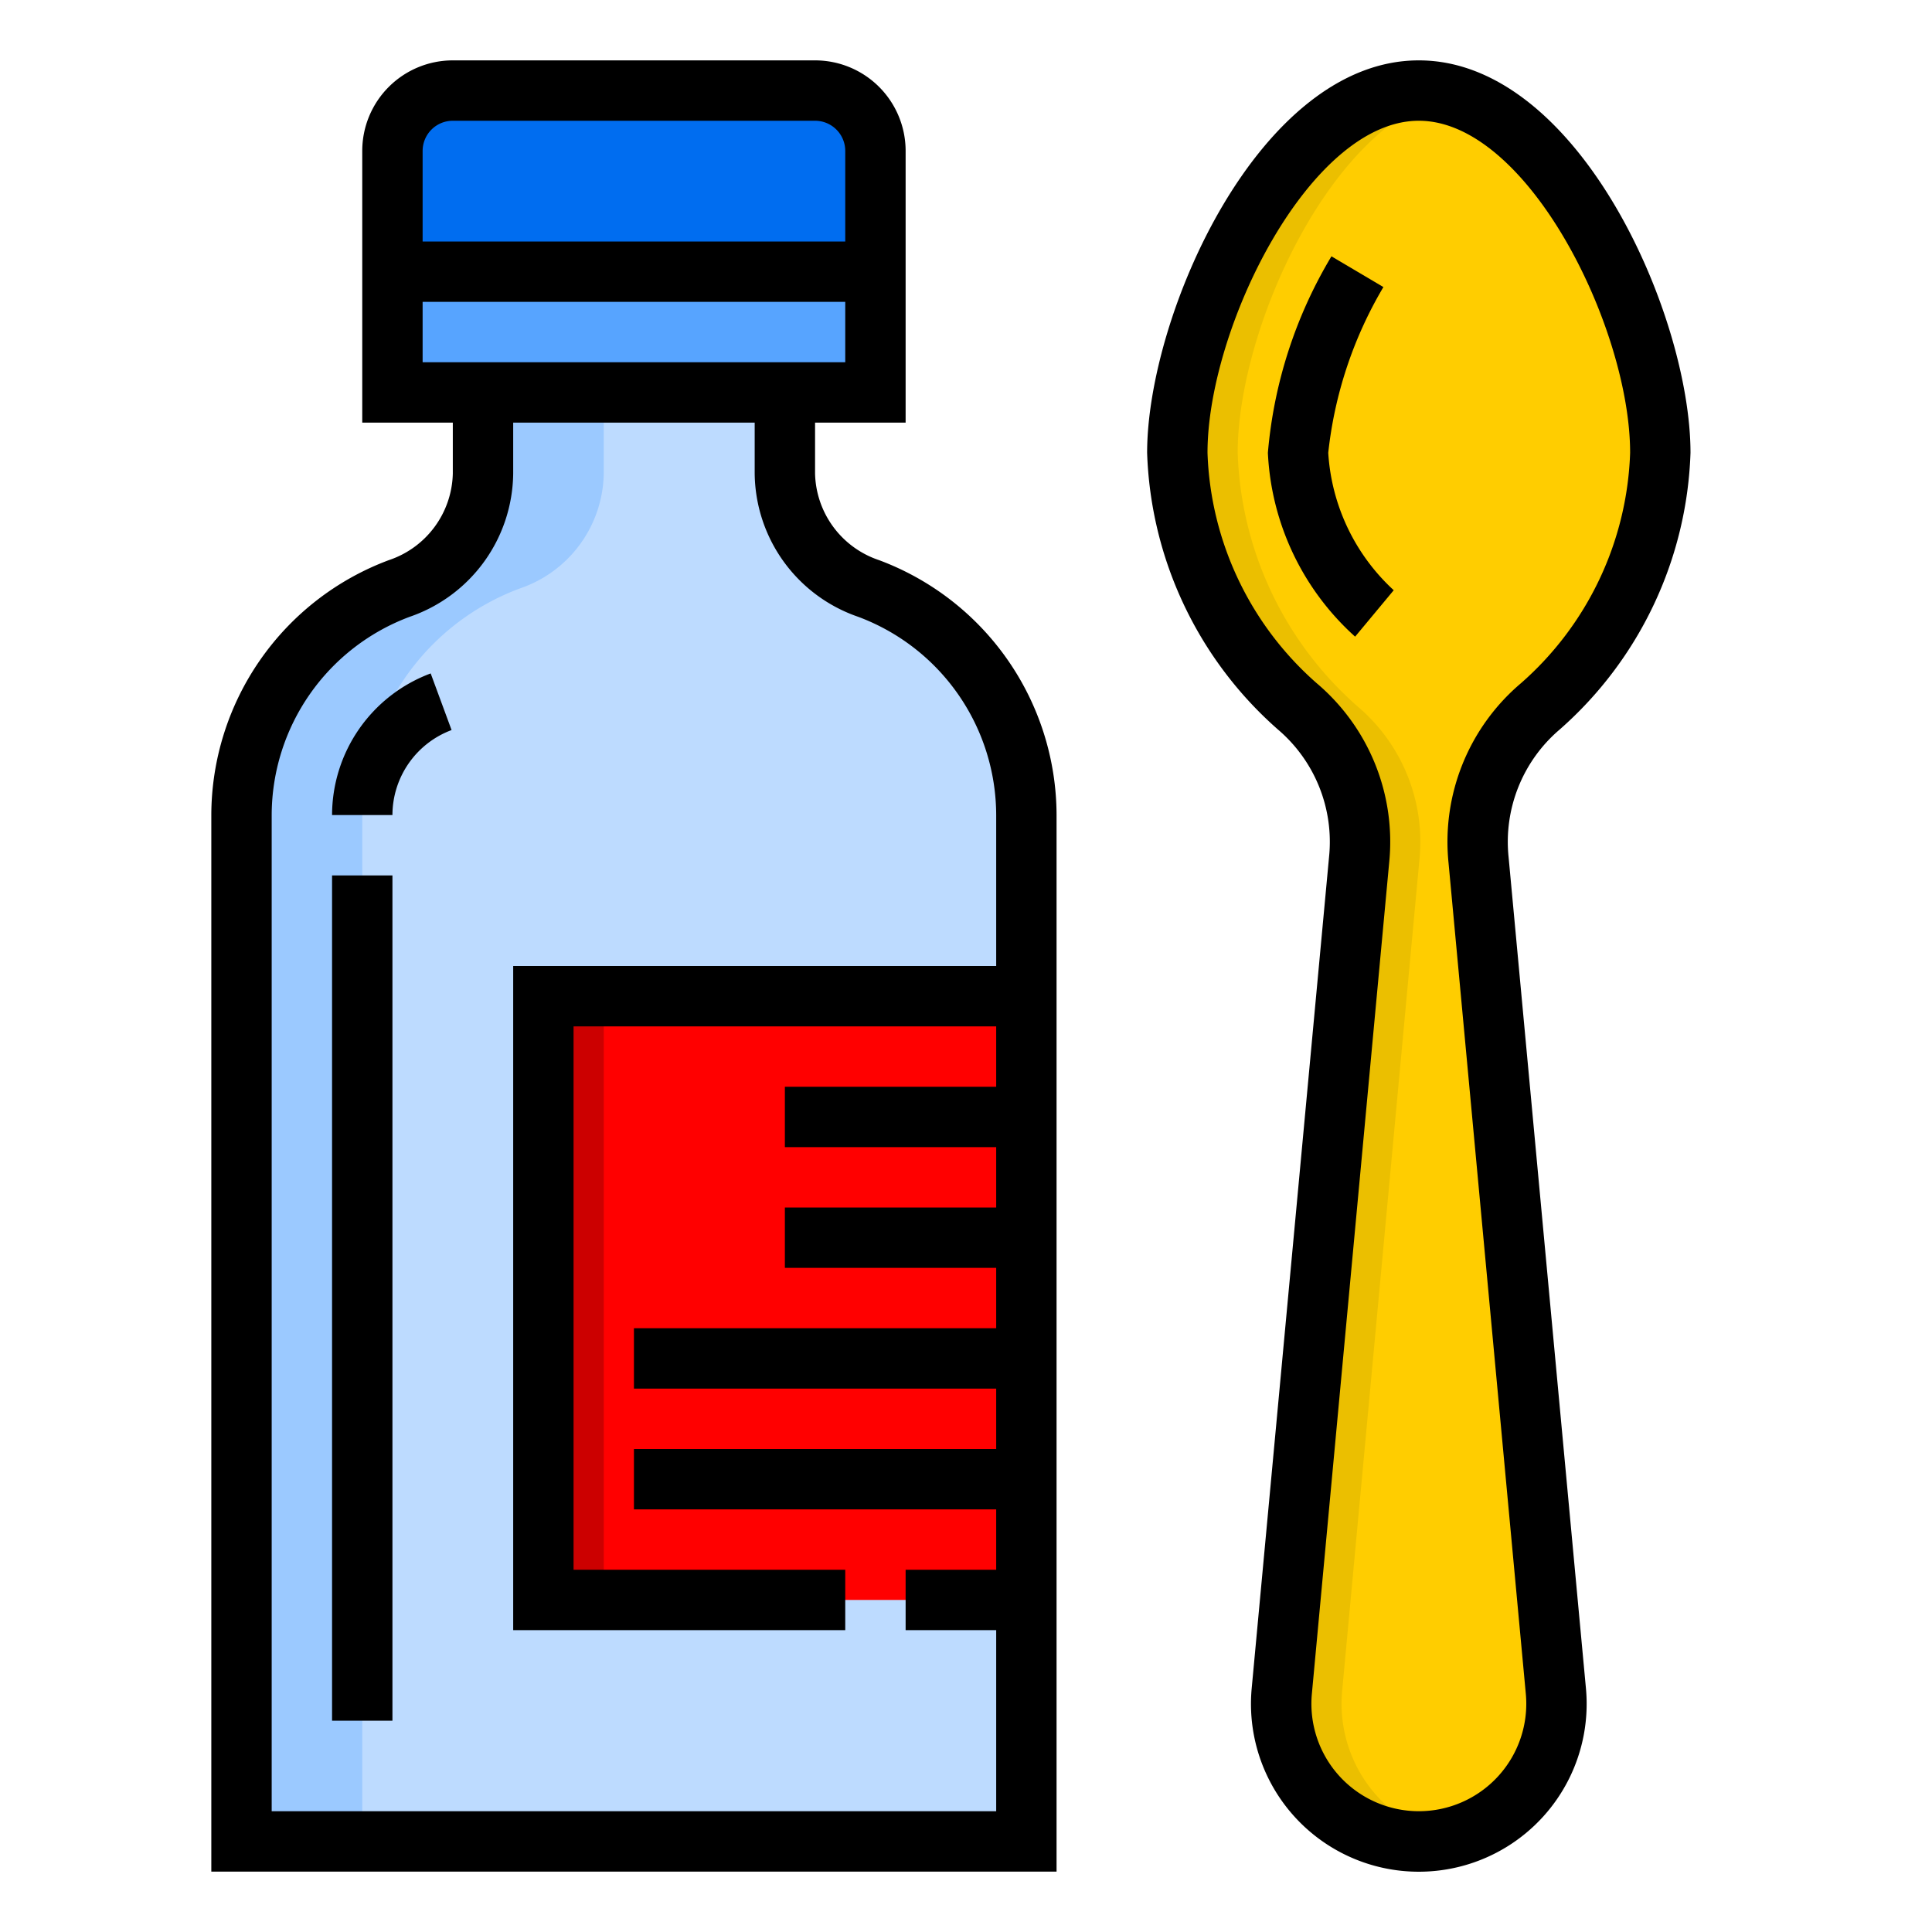 <svg height="512" viewBox="0 0 64 64" width="512" xmlns="http://www.w3.org/2000/svg"><path d="m29 5a2 2 0 0 0 -2-2h-12a2 2 0 0 0 -2 2v4h16z" fill="#006df0"/><path d="m29 13v-4h-16v4h3 10z" fill="#57a4ff"/><path d="m28.771 19.493a4.1 4.1 0 0 1 -2.771-3.806v-2.687h-10v2.687a4.1 4.1 0 0 1 -2.771 3.806 8 8 0 0 0 -5.229 7.507v34h26v-34a8 8 0 0 0 -5.229-7.507z" fill="#bddbff"/><path d="m20 13v2.69a4.089 4.089 0 0 1 -2.77 3.8 8.009 8.009 0 0 0 -5.23 7.51v34h-4v-34a8.009 8.009 0 0 1 5.23-7.51 4.089 4.089 0 0 0 2.77-3.8v-2.69z" fill="#9bc9ff"/><path d="m18 33v20h16v-4-4-4-4-4z" fill="#f00"/><path d="m18 33h2v20h-2z" fill="#c00"/><path d="m51.029 23.4a11.689 11.689 0 0 0 3.971-8.4c0-4.42-3.58-12-8-12s-8 7.58-8 12a11.689 11.689 0 0 0 3.971 8.4 5.9 5.9 0 0 1 2.051 5.089l-2.562 27.531a4.559 4.559 0 1 0 9.08 0l-2.562-27.535a5.9 5.9 0 0 1 2.051-5.085z" fill="#ffcd00"/><path d="m48 60.89a4.714 4.714 0 0 1 -1 .11 4.562 4.562 0 0 1 -4.54-4.98l2.56-27.54a5.875 5.875 0 0 0 -2.05-5.08 11.692 11.692 0 0 1 -3.97-8.4c0-4.42 3.58-12 8-12a3.4 3.4 0 0 1 1 .14c-3.95 1-7 7.78-7 11.86a11.692 11.692 0 0 0 3.97 8.4 5.875 5.875 0 0 1 2.05 5.08l-2.56 27.54a4.563 4.563 0 0 0 3.54 4.87z" fill="#ebbf00"/><path d="m29.118 18.555a3.1 3.1 0 0 1 -2.118-2.868v-1.687h3v-9a3 3 0 0 0 -3-3h-12a3 3 0 0 0 -3 3v9h3v1.687a3.1 3.1 0 0 1 -2.118 2.868 9.034 9.034 0 0 0 -5.882 8.445v35h28v-35a9.034 9.034 0 0 0 -5.882-8.445zm-15.118-13.555a1 1 0 0 1 1-1h12a1 1 0 0 1 1 1v3h-14zm0 7v-2h14v2zm19 20h-16v22h11v-2h-9v-18h14v2h-7v2h7v2h-7v2h7v2h-12v2h12v2h-12v2h12v2h-3v2h3v6h-24v-33a7.025 7.025 0 0 1 4.575-6.569 5.074 5.074 0 0 0 3.425-4.744v-1.687h8v1.687a5.074 5.074 0 0 0 3.425 4.744 7.025 7.025 0 0 1 4.575 6.569z"/><path d="m11 27h2a3.012 3.012 0 0 1 1.959-2.816l-.692-1.876a5.017 5.017 0 0 0 -3.267 4.692z"/><path d="m11 29h2v28h-2z"/><path d="m56 15c0-4.566-3.711-13-9-13s-9 8.434-9 13a12.761 12.761 0 0 0 4.332 9.165 4.886 4.886 0 0 1 1.694 4.227l-2.562 27.535a5.56 5.56 0 1 0 11.072 0l-2.562-27.535a4.886 4.886 0 0 1 1.694-4.227 12.761 12.761 0 0 0 4.332-9.165zm-5.61 7.627a6.883 6.883 0 0 0 -2.406 5.951l2.561 27.535a3.559 3.559 0 1 1 -7.088 0l2.561-27.535a6.881 6.881 0 0 0 -2.407-5.951 10.626 10.626 0 0 1 -3.611-7.627c0-4.138 3.391-11 7-11s7 6.862 7 11a10.626 10.626 0 0 1 -3.61 7.627z"/><path d="m44 15a13.632 13.632 0 0 1 1.827-5.491l-1.721-1.018a15.16 15.16 0 0 0 -2.106 6.509 8.742 8.742 0 0 0 2.89 6.09l1.279-1.538a6.742 6.742 0 0 1 -2.169-4.552z"/></svg>